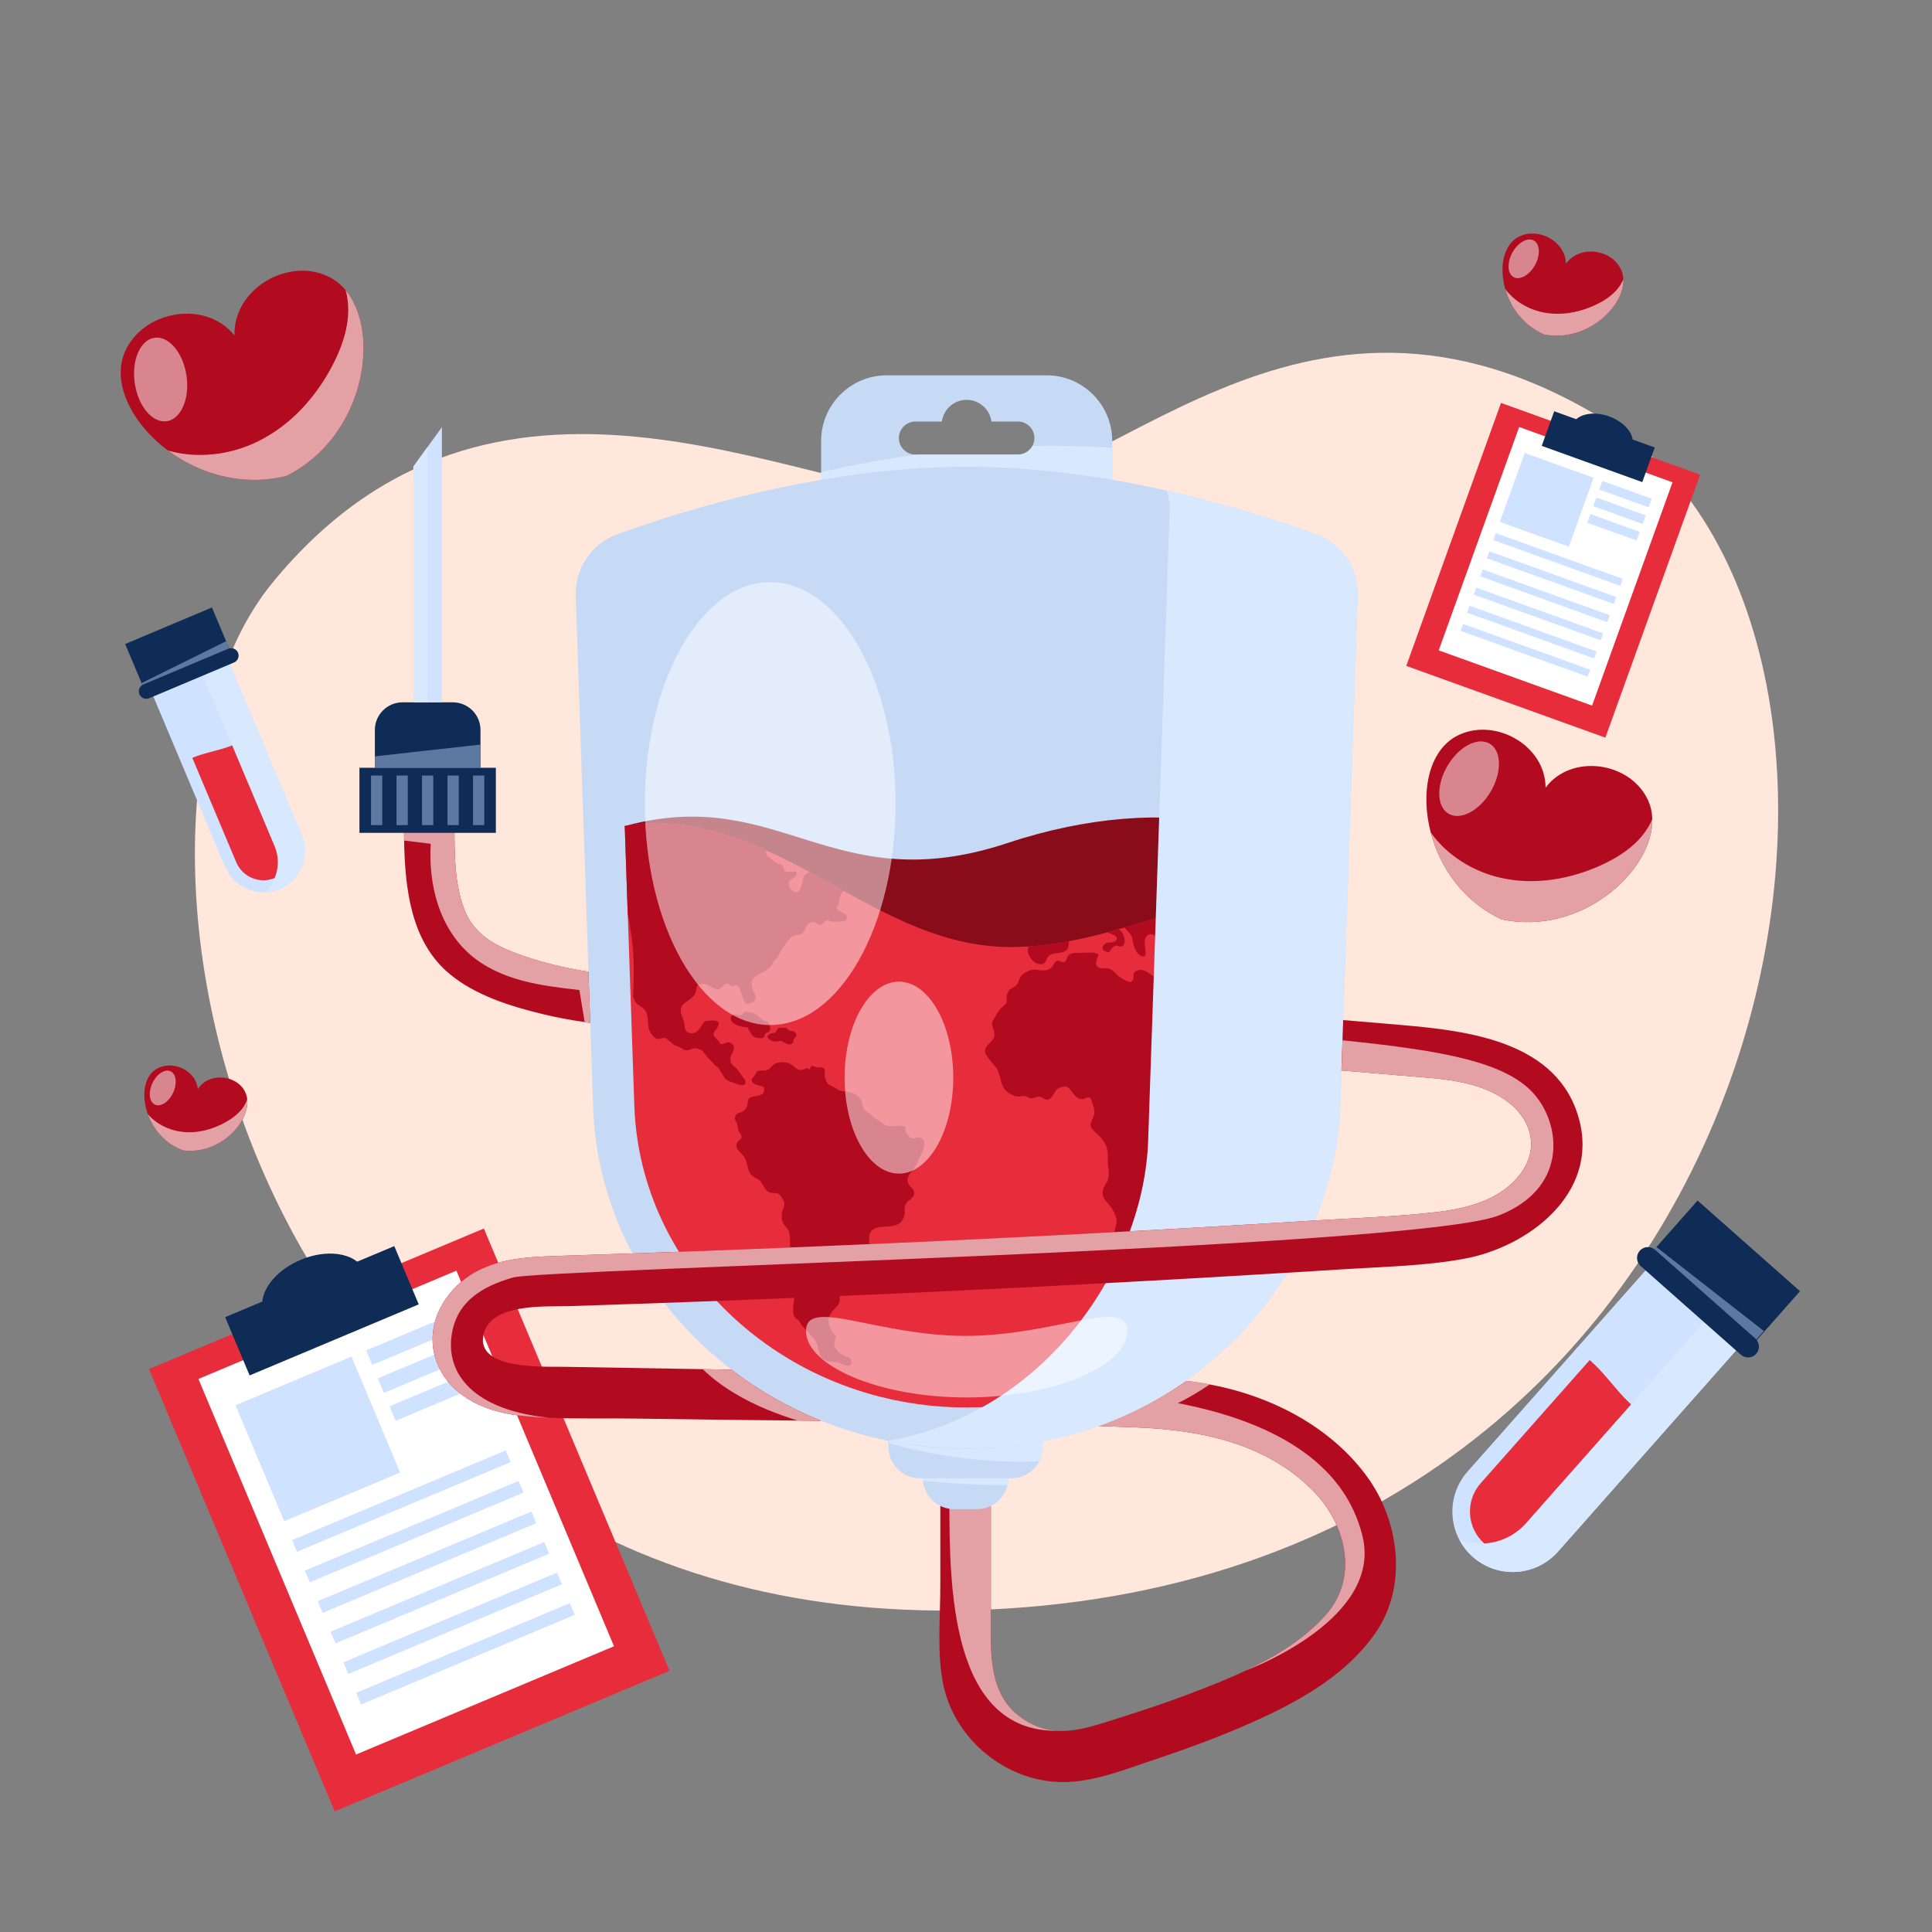 <?xml version="1.0" encoding="utf-8"?>
<!-- Generator: Adobe Illustrator 26.0.1, SVG Export Plug-In . SVG Version: 6.00 Build 0)  -->
<svg version="1.1" xmlns="http://www.w3.org/2000/svg" xmlns:xlink="http://www.w3.org/1999/xlink" x="0px" y="0px"
	 viewBox="0 0 500 500" style="enable-background:new 0 0 500 500;" xml:space="preserve">
<rect x="0" y="0" width="500" height="500" fill="#808080" stroke="none"/>
<style type="text/css">
	.st0{fill:#FFE7DB;}
	.st1{fill:#E72D3B;}
	.st2{fill:#FFFFFF;}
	.st3{fill:#0F2C56;}
	.st4{fill:#CFE2FF;}
	.st5{fill:#B20B1F;}
	.st6{fill:#E3A1A6;}
	.st7{fill:#C6D9F5;}
	.st8{fill:#D8E8FF;}
	.st9{fill:#8A0B1A;}
	.st10{opacity:0.5;fill:#FFFFFF;}
	.st11{opacity:0.5;}
	.st12{fill:#5D79A1;}
</style>
<g id="BACKGROUND">
</g>
<g id="OBJECTS">
	<path class="st0" d="M70.39,150.97c57.24-70.16,135.4-23.55,175.68-22.4c40.28,1.15,89.07-68.51,168.68-20.2
		c88.86,53.92,52.44,294.98-154.28,307.93C64.41,428.58,18.05,215.12,70.39,150.97z"/>
	<g>
		<g>
			
				<rect x="59.04" y="331.23" transform="matrix(0.922 -0.387 0.387 0.922 -144.055 71.767)" class="st1" width="93.99" height="124.16"/>
			
				<rect x="69.04" y="338.7" transform="matrix(0.922 -0.387 0.387 0.922 -143.38 71.308)" class="st2" width="72.4" height="105.42"/>
			<path class="st3" d="M92.44,326.52c-3.16-2.53-8.97-2.86-14.65-0.47c-5.68,2.39-9.52,6.77-9.92,10.8l-9.6,4.03l6.33,15.08
				l43.77-18.39l-6.33-15.08L92.44,326.52z"/>
			
				<rect x="66.09" y="356.07" transform="matrix(0.922 -0.387 0.387 0.922 -137.783 60.961)" class="st4" width="32.55" height="32.55"/>
			
				<rect x="74.01" y="386.79" transform="matrix(0.922 -0.387 0.387 0.922 -142.325 70.592)" class="st4" width="59.96" height="3.28"/>
			
				<rect x="77.33" y="394.69" transform="matrix(0.922 -0.387 0.387 0.922 -145.127 72.495)" class="st4" width="59.96" height="3.28"/>
			
				<rect x="80.65" y="402.6" transform="matrix(0.922 -0.387 0.387 0.922 -147.93 74.398)" class="st4" width="59.96" height="3.28"/>
			
				<rect x="83.97" y="410.5" transform="matrix(0.922 -0.387 0.387 0.922 -150.732 76.301)" class="st4" width="59.96" height="3.28"/>
			
				<rect x="87.29" y="418.41" transform="matrix(0.922 -0.387 0.387 0.922 -153.534 78.204)" class="st4" width="59.96" height="3.28"/>
			
				<rect x="90.61" y="426.31" transform="matrix(0.922 -0.387 0.387 0.922 -156.336 80.107)" class="st4" width="59.96" height="3.28"/>
			
				<rect x="94.73" y="344.77" transform="matrix(0.922 -0.387 0.387 0.922 -126.019 68.27)" class="st4" width="23.31" height="4.08"/>
			
				<rect x="97.76" y="352" transform="matrix(0.922 -0.387 0.387 0.922 -128.579 70.009)" class="st4" width="23.31" height="4.08"/>
			
				<rect x="100.79" y="359.22" transform="matrix(0.922 -0.387 0.387 0.922 -131.139 71.748)" class="st4" width="23.31" height="4.08"/>
		</g>
		<g>
			
				<rect x="365.86" y="120.37" transform="matrix(0.339 -0.941 0.941 0.339 126.644 475.806)" class="st1" width="72.33" height="54.76"/>
			
				<rect x="381.34" y="115.91" transform="matrix(0.941 0.339 -0.339 0.941 73.609 -127.832)" class="st2" width="42.18" height="61.42"/>
			<path class="st3" d="M422.54,113.75c-0.35-2.33-2.72-4.77-6.09-5.98c-3.38-1.22-6.75-0.85-8.51,0.72l-5.71-2.06l-3.23,8.96
				l26.02,9.38l3.23-8.96L422.54,113.75z"/>
			
				<rect x="390.66" y="119.94" transform="matrix(0.941 0.339 -0.339 0.941 67.639 -128.076)" class="st4" width="18.96" height="18.96"/>
			
				<rect x="385.6" y="143.9" transform="matrix(0.941 0.339 -0.339 0.941 73.047 -128.154)" class="st4" width="34.93" height="1.91"/>
			
				<rect x="383.91" y="148.59" transform="matrix(0.941 0.339 -0.339 0.941 74.54 -127.3)" class="st4" width="34.93" height="1.91"/>
			
				<rect x="382.21" y="153.29" transform="matrix(0.941 0.339 -0.339 0.941 76.034 -126.446)" class="st4" width="34.93" height="1.91"/>
			
				<rect x="380.52" y="157.99" transform="matrix(0.941 0.339 -0.339 0.941 77.526 -125.592)" class="st4" width="34.93" height="1.91"/>
			
				<rect x="378.82" y="162.69" transform="matrix(0.941 0.339 -0.339 0.941 79.021 -124.74)" class="st4" width="34.93" height="1.91"/>
			
				<rect x="377.13" y="167.39" transform="matrix(0.941 0.339 -0.339 0.941 80.515 -123.886)" class="st4" width="34.93" height="1.91"/>
			
				<rect x="413.72" y="126.77" transform="matrix(0.941 0.339 -0.339 0.941 68.349 -135.075)" class="st4" width="13.58" height="2.37"/>
			
				<rect x="412.17" y="131.06" transform="matrix(0.941 0.339 -0.339 0.941 69.713 -134.294)" class="st4" width="13.58" height="2.37"/>
			
				<rect x="410.62" y="135.35" transform="matrix(0.941 0.339 -0.339 0.941 71.076 -133.512)" class="st4" width="13.58" height="2.37"/>
		</g>
	</g>
	<g>
		<g>
			<path class="st5" d="M356.06,422.47c-8.05,11.71-21.5,18.75-34.22,24.24c-7.44,3.2-15.03,6-22.71,8.55
				c-7.26,2.4-14.9,5.55-22.6,5.91c-15.62,0.73-30.07-11.04-32.65-26.41c-1.35-8.02-0.52-16.66-0.52-24.74v-22.85
				c0-1.27,0.3-2.35,0.8-3.24c0.8-1.4,2.12-2.33,3.6-2.77c1.73-0.51,3.67-0.38,5.28,0.39c1.94,0.93,3.4,2.81,3.4,5.62v36.12
				c0,9.29,1.18,18.2,10.58,22.88c2.23,1.11,4.42,1.64,6.6,1.78c0.01,0,0.01,0,0.02,0c4.03,0.24,8.02-0.87,12.17-2.15
				c7.52-2.33,15.02-4.77,22.39-7.57c4.62-1.75,9.46-3.64,14.16-5.87c0,0,0.03-0.01,0.08-0.04c7.72-3.64,15.09-8.16,20.61-14.33
				c8.68-9.71,5.32-23.56-3.27-32.24c-12.23-12.35-29.33-15.71-46.06-16.36c-2.04-0.07-4.07-0.15-6.12-0.22
				c-1.11-0.05-2.23-0.08-3.35-0.12c5.25-1.87,10.3-4.17,15.08-6.86c2.67-1.49,5.26-3.1,7.76-4.82c1,0.12,1.99,0.26,2.99,0.41
				c1,0.15,2,0.32,3,0.51c15.71,2.95,31.14,10.76,40.71,23.85C362.13,393.55,364.36,410.42,356.06,422.47z"/>
			<path class="st6" d="M273.61,447.93c-27.59,0.25-27.91-37.16-27.91-59.5l-1.54-4.52l-1.06-3.12l4.65,0.36l5.28,0.39
				c1.94,0.93,3.4,2.81,3.4,5.62v36.12c0,9.29,1.18,18.2,10.58,22.88C269.25,447.27,271.43,447.8,273.61,447.93z"/>
			<path class="st6" d="M352.62,397.57c-4.72-19.41-23.65-29.79-47.79-34.44c2.86-1.43,5.62-3.04,8.26-4.85c-1-0.2-2-0.36-3-0.51
				c-1-0.15-1.99-0.29-2.99-0.41c-2.5,1.72-5.09,3.33-7.76,4.82c0,0-0.01,0-0.01,0c-1.17,0.66-2.36,1.3-3.57,1.91
				c-0.11,0.06-0.23,0.11-0.34,0.17c-0.99,0.5-1.98,0.97-2.99,1.44c-0.36,0.17-0.72,0.33-1.08,0.49c-0.82,0.36-1.64,0.72-2.46,1.06
				c-0.37,0.15-0.74,0.31-1.11,0.46c-1.16,0.47-2.34,0.92-3.52,1.34c1.11,0.04,2.23,0.07,3.35,0.12c2.05,0.07,4.08,0.15,6.12,0.22
				c16.73,0.65,33.83,4.01,46.06,16.36c8.59,8.67,11.95,22.53,3.27,32.24c-5.52,6.18-12.89,10.69-20.61,14.33
				C324.39,431.58,357.76,418.73,352.62,397.57z"/>
		</g>
		<g>
			<path class="st7" d="M270.86,97.13h-41.37c-9.37,0-16.98,7.6-16.98,16.98v12.65h75.33V114.1
				C287.84,104.72,280.23,97.13,270.86,97.13z M263.44,117.64h-26.54c-2.35,0-4.27-1.91-4.27-4.27s1.92-4.27,4.27-4.27h6.85
				c0.43-3.17,3.14-5.62,6.42-5.62c3.28,0,5.99,2.45,6.42,5.62h6.85c2.35,0,4.27,1.91,4.27,4.27c0,0.74-0.19,1.43-0.51,2.04
				C266.47,116.74,265.06,117.64,263.44,117.64z"/>
			<path class="st8" d="M287.84,115.87v10.89h-75.33v-4.55c8.24-1.93,16.58-3.46,24.98-4.57h25.96c1.62,0,3.03-0.9,3.76-2.23
				C274.09,115.28,280.97,115.44,287.84,115.87z"/>
			<g>
				<path class="st7" d="M260.97,380.79v1.65c0,0.65-0.07,1.3-0.22,1.91c-0.86,3.58-4.07,6.22-7.9,6.22h-5.89
					c-4.23,0-7.71-3.23-8.1-7.37c-0.02-0.25-0.03-0.5-0.03-0.76v-1.65H260.97z"/>
				<path class="st8" d="M260.97,380.79v1.65c0,0.65-0.07,1.3-0.22,1.91c-7.32-0.01-14.62-0.39-21.89-1.15
					c-0.02-0.25-0.03-0.5-0.03-0.76v-1.65H260.97z"/>
				<path class="st7" d="M269.88,367.29v7.14c0,1.36-0.34,2.66-0.94,3.79c-1.35,2.58-4.07,4.34-7.19,4.34h-23.7
					c-4.49,0-8.13-3.63-8.13-8.13v-7.14H269.88z"/>
				<path class="st8" d="M269.88,368.34v6.08c0,1.36-0.34,2.66-0.94,3.79c-13.16,0.49-26.38-1.12-39.02-4.77v-6.05
					c0.08-0.05,0.19-0.08,0.28-0.11c0.68-0.22,1.46-0.21,2.19-0.2c1.96,0.07,3.92,0.13,5.89,0.2
					C248.81,367.64,259.34,367.99,269.88,368.34z"/>
			</g>
			<path class="st7" d="M351.38,154.2l-4.51,132.24c-0.02,0.68-0.06,1.36-0.1,2.05c-1.73,28.29-19.49,58.18-48.57,74.32
				c-0.49,0.27-0.97,0.54-1.47,0.78c-10.43,5.44-21.99,9.1-34.23,10.59c-0.39,0.06-0.79,0.09-1.19,0.13
				c-0.03,0.01-0.05,0.01-0.07,0.01c-3.63,0.4-7.33,0.61-11.06,0.61c-6.85,0-13.54-0.68-20.01-1.98c-0.07-0.02-0.15-0.03-0.22-0.05
				c-17.89-3.63-34.06-11.96-46.87-23.63c-17.49-15.93-28.74-38.05-29.58-62.83l-4.51-132.24c-0.24-7.07,4.07-13.49,10.73-15.91
				c17.48-6.38,53.27-17.49,90.47-17.49c18.29,0,36.25,2.68,51.86,6.19c0.5,0.11,1.01,0.22,1.5,0.34c0.5,0.12,1,0.23,1.49,0.35
				c4.62,1.08,9,2.22,13.1,3.37c2.93,0.83,5.72,1.65,8.34,2.47c0.09,0.03,0.18,0.06,0.26,0.08c0.78,0.24,1.53,0.49,2.27,0.72
				c0.37,0.11,0.74,0.23,1.1,0.36c0.67,0.21,1.34,0.43,1.98,0.64c3.2,1.06,6.07,2.07,8.57,2.98
				C347.3,140.71,351.62,147.12,351.38,154.2z"/>
			<path class="st7" d="M250.18,364.25c-22.44,0-43.72-8.12-59.92-22.88c-16.11-14.67-25.38-34.31-26.1-55.3l-4.51-132.24
				c-0.08-2.46,1.41-4.68,3.71-5.52c17.24-6.29,51.44-16.84,86.82-16.84s69.58,10.55,86.82,16.84c2.31,0.84,3.8,3.06,3.71,5.52
				l-4.51,132.24c-0.72,20.99-9.98,40.63-26.1,55.3C293.89,356.13,272.61,364.25,250.18,364.25z"/>
			<g>
				<path class="st9" d="M338.11,230.06c0-15.56-35.18-25.9-77.24-11.92c-45.61,15.15-58.89-15.34-99.18-4.35l10.65,40.96
					l150.93,4.61L338.11,230.06z"/>
				<path class="st1" d="M326.37,230.84c-8.44,1.2-16.83,3.61-24.99,6.1c-3.43,1.05-6.89,2.12-10.37,3.11
					c-0.49,0.15-0.99,0.29-1.49,0.43c-0.97,0.28-1.94,0.54-2.91,0.8c-3.32,0.89-6.65,1.68-10,2.31c-3.44,0.65-6.89,1.12-10.35,1.35
					c-3.75,0.25-7.52,0.2-11.3-0.25c-9.66-1.14-18.65-4.78-27.38-9.19c-1.9-0.97-3.8-1.97-5.69-2.99l-3.42-1.88
					c-2.95-1.63-5.89-3.27-8.83-4.86c-0.57-0.31-1.13-0.62-1.7-0.92c-3.1-1.66-6.29-3.27-9.56-4.73c-0.2-0.09-0.44-0.2-0.73-0.32
					c-0.21-0.1-0.41-0.19-0.62-0.28c-3.8-1.65-7.69-3.1-11.62-4.2c-7.84-2.21-15.85-3.06-23.72-1.54l0.77,22.6l1.7,49.69
					c0.71,20.99,9.98,40.63,26.1,55.31c16.2,14.75,37.48,22.87,59.92,22.87s43.71-8.12,59.92-22.87
					c16.12-14.67,25.38-34.31,26.1-55.31l0.89-26.15l1.02-29.86C334.2,229.97,330.28,230.28,326.37,230.84z"/>
				<g>
					<path class="st5" d="M219.18,237.31c0.02,1.26-1.17,1.15-2.07,1.17c-0.61,0.02-1.5,0.16-2.09-0.02
						c-0.22-0.06-0.34-0.24-0.56-0.28c-0.74-0.11-1.08,0.57-1.58,0.94c-0.85,0.65-1.4-0.3-2.27-0.44c-0.41-0.07-0.85,0.03-1.22,0.24
						c-0.54,0.34-0.67,0.84-0.94,1.41c-0.21,0.44-0.48,0.94-0.89,1.24c-0.7,0.51-1.72,0.39-2.47,0.8c-0.94,0.51-1.59,1.82-2.27,2.67
						c-0.88,1.1-1.26,2.56-2.36,3.51c-0.54,0.47-0.39,0.68-0.76,1.26c-0.4,0.62-1.29,1.26-1.94,1.61c-0.94,0.52-2.11,1.03-2.84,1.86
						c-0.61,0.68-0.39,1.98-0.13,2.8c0.27,0.87,0.98,1.5,0.71,2.49c-0.21,0.88-2.07,1.7-2.64,0.85c-0.53-0.76-0.89-1.87-1.17-2.77
						c-0.16-0.51-0.25-0.98-0.63-1.35c-0.35-0.34-0.54-0.34-0.99-0.25c-0.23,0.05-0.49,0.22-0.74,0.16c-0.3-0.07-0.54-0.5-0.85-0.61
						c-0.69-0.24-1.14,0.27-1.56,0.75c-0.75,0.85-1.32,0.78-2.28,0.37c-0.86-0.38-1.6-1.08-2.54-1.11
						c-0.44-0.01-1.14,0.06-1.49,0.32c-0.34,0.25-0.22,0.29-0.31,0.67c-0.11,0.45-0.13,0.98-0.31,1.39c-0.54,1.17-1.99,2-2.96,2.73
						c-1.74,1.33-0.3,3.39,0.03,5.02c0.18,0.89,0.04,1.94,0.99,2.45c0.81,0.43,1.73,0.25,2.36-0.32c0.5-0.45,0.88-0.85,1.2-1.46
						c0.19-0.36,0.35-0.69,0.68-0.96c0.27-0.23,0.42-0.26,0.78-0.27c0.66-0.02,1.74-0.17,2.36,0.03c1.08,0.37,0.39,1.58-0.1,2.21
						c-0.39,0.5-0.85,0.93-0.57,1.6c0.29,0.67,1.07,1.04,1.4,1.68c0.28,0.53,0.42,0.69,1.12,0.42c0.68-0.28,1.29-0.58,2-0.12
						c0.43,0.27,0.66,0.72,0.65,1.23c-0.01,0.75-0.61,1.62-0.84,2.32c-0.12,0.41-0.07,0.65-0.01,1.09c0.1,0.8,0.9,1.3,1.45,1.81
						c0.77,0.71,1.12,1.63,1.83,2.41c0.34,0.37,0.72,0.87,0.57,1.45c-0.25,0.92-1.82,0.41-2.45,0.16c-1.08-0.43-2.37-0.62-3.01-1.64
						c-0.32-0.52-0.68-1.01-1.01-1.53c-0.23-0.36-0.39-0.82-0.71-1.12c-0.16-0.15-0.31-0.16-0.46-0.26
						c-0.34-0.26-0.6-0.62-0.89-0.94c-0.8-0.89-1.56-1.55-2.21-2.55c-0.44-0.7-1.12-0.86-1.9-1.08c-0.97-0.27-1.7,0.47-2.68,0.47
						c-0.62,0-0.96-0.44-1.5-0.71c-0.47-0.24-0.99-0.35-1.45-0.6c-0.82-0.42-1.4-1.18-2.16-1.67c-0.69-0.45-1.1-0.1-1.84,0.02
						c-0.86,0.14-1.44-0.48-1.95-1.09c-1.1-1.3-0.89-2.46-1.05-4.01c-0.14-1.28-0.37-2.19-1.4-2.96c-0.71-0.53-1.53-0.92-1.95-1.72
						c-0.21-0.39-0.27-0.84-0.49-1.22c0.54-10-0.02-13.95-1.37-21.48l-0.77-22.6c7.87-1.53,15.88-0.67,23.72,1.54
						c3.93,1.1,7.82,2.55,11.62,4.2c0.21,0.09,0.42,0.18,0.62,0.28c0.29,0.12,0.53,0.23,0.73,0.32c-0.11,0.12-0.19,0.25-0.21,0.39
						c-0.1,0.68,1.01,1.45,1.43,1.81c0.57,0.49,1.12,0.98,1.84,1.22c0.39,0.12,0.85,0.16,1.13,0.5c0.34,0.45,0.1,1.02,0.64,1.37
						c0.75,0.5,2,0.14,2.82,0.08c0.81,1.77-1.63,1.67-1.83,2.88c-0.11,0.61,0.12,1.35,0.51,1.8c0.37,0.42,1.05,0.82,1.63,0.66
						c0.76-0.21,0.94-1.26,1.18-1.9c0.47-1.22,0.11-2.52,1.63-3.01c0.16-0.05,0.31-0.1,0.47-0.16c2.94,1.59,5.88,3.24,8.83,4.86
						c-0.24,0.1-0.44,0.3-0.67,0.67c-0.52,0.8-0.45,1.39-0.59,2.23c-0.16,1.08-1.33,1.32,0,2.23
						C217.89,236.24,219.16,236.4,219.18,237.31z"/>
					<path class="st5" d="M198.78,264.62c-0.09-0.11-0.18-0.2-0.27-0.28c-0.11-0.08-0.36-0.05-0.49-0.09
						c-1.01-0.28-1.54-1.24-2.41-1.73c-0.77-0.43-1.83-0.71-2.72-0.64c-0.62,0.05-0.55,0.55-1.07,0.77
						c-0.59,0.24-1.3-0.25-1.88-0.12c-0.52,0.11-0.95,0.75-0.84,1.27c0.22,1.06,1.82,1.68,2.72,1.88c0.29,0.07,0.58,0.12,0.88,0.14
						c0.23,0.01,0.47,0.04,0.7,0.07c0.21,0.1,0.2,0.29,0.29,0.5c0.15,0.37,0.4,0.65,0.63,0.96c0.14,0.18,0.21,0.42,0.35,0.6
						c0.54,0.64,1.9,0.87,2.7,0.67c0.73-0.18,0.37-0.65,0.72-1.13c0.2-0.28,0.53-0.24,0.81-0.43
						C199.64,266.59,199.31,265.3,198.78,264.62z"/>
					<path class="st5" d="M199,268.87c0.33,0.3,0.61,0.53,1.05,0.62c0.3,0.06,0.61,0.09,0.92,0.05c0.28-0.04,0.54-0.16,0.83-0.16
						c1.02,0.01,2.02,1.37,3.07,0.8c0.41-0.22,0.43-0.46,0.45-0.86c0.03-0.5,0.29-0.58,0.59-0.91c0.34-0.38,0.22-0.78-0.08-1.15
						c-0.3-0.38-0.55-0.45-1.03-0.45c-0.31,0-0.47-0.01-0.71-0.24c-0.16-0.14-0.26-0.32-0.45-0.43c-0.26-0.14-0.57-0.13-0.99-0.18
						c-0.43,0-0.79,0-1.19,0.19c-0.48,0.23-0.35,0.5-0.61,0.86c-0.26,0.35-0.8,0.31-1.17,0.41c-0.34,0.09-1.13,0.46-1.09,0.92
						C198.62,268.57,198.86,268.74,199,268.87z"/>
					<path class="st5" d="M237.7,294.37c-0.47,0.01-0.86,0.32-1.34,0.27c-0.9-0.09-1.82-1.05-1.97-1.96
						c-0.13-0.73,0.2-0.97-0.5-1.23c-0.91-0.34-2.6,0.07-3.57,0c-1.17-0.09-1.75-0.63-2.69-1.26c-0.9-0.6-1.6-1.04-2.37-1.79
						c-0.48-0.46-1.32-0.76-1.66-1.34c-0.39-0.66-0.36-1.63-0.77-2.35c-0.57-1-1.28-1.52-2.34-1.88c-0.76-0.26-1.56-0.35-2.35-0.45
						c-1.34-0.17-1.16-0.32-2.38-1.06c-0.81-0.49-1.44-0.51-1.8-1.3c-0.23-0.51-0.49-1.08-0.52-1.63c-0.06-0.88,0.37-2.04-0.92-2.17
						c-0.48-0.05-0.73,0.12-1.21,0c-0.45-0.11-0.85-0.32-1.31-0.39c-0.23,0.28-0.33,0.64-0.41,0.99c-0.26,0.05-0.45-0.48-0.71-0.4
						c-0.7,0.23-1.41,0.65-2.18,0.4c-0.78-0.25-1.42-1.11-2.22-1.5c-1.08-0.53-2.22-0.54-3.39-0.23c-0.97,0.26-1.18,0.71-1.78,1.35
						c-0.81,0.87-1.98,0.44-2.98,0.7c-0.65,0.17-0.62,0.57-0.94,1.09c-0.25,0.4-0.85,0.79-0.83,1.33c0.04,1.28,2.4,1.34,3.21,1.84
						c-0.02,0.49,0.04,1.12-0.29,1.53c-0.64,0.78-2.25,0.66-3.14,1.03c-1.2,0.49-0.56,1.69-1.16,2.71c-0.3,0.5-0.55,0.82-1.1,1.06
						c-0.73,0.33-1.4,0.24-1.76,1.07c-0.3,0.69,0.01,1.1,0.29,1.72c0.29,0.63,0.32,1.18,0.43,1.84c0.12,0.66,0.81,1.13,0.87,1.77
						c0.07,0.71-0.54,0.82-0.97,1.34c-1.29,1.56,1.04,2.94,1.75,4.08c0.85,1.37,0.63,3.11,1.62,4.37c0.6,0.76,1.58,0.96,2.27,1.59
						c0.84,0.76,1.09,2.03,1.98,2.75c0.84,0.68,1.62,0.37,2.55,0.57c0.52,0.11,0.72,0.4,1.06,0.87c0.44,0.61,0.89,1.36,0.82,2.13
						c-0.06,0.65-0.47,1.18-0.59,1.82c-0.14,0.8-0.17,1.85,0.15,2.61c0.4,0.96,1.35,1.62,1.64,2.6c0.3,1.02,0.26,2.51,0.3,3.58
						c0.05,1.38-0.32,2.75-0.28,4.15c0.03,0.87,0.04,1.8,0.12,2.66c0.15,1.47,1.54,2.37,1.53,3.88c-0.01,1.87-0.54,3.67-0.59,5.54
						c-0.02,0.63-0.02,1.37,0.25,1.96c0.28,0.62,0.88,0.77,1.26,1.26c0.44,0.56,0.63,1.1,1.2,1.65c1.02,0.97,1.81,1.96,2.75,3.03
						c1.18,1.33,0.83,3.08,1.72,4.53c0.95,1.55,2.71,1.09,4.27,1.47c1.05,0.26,3.84,1.99,3.66-0.29c-0.05-0.7-0.46-0.84-1.07-1.08
						c-1.12-0.44-1.78-0.71-2.54-1.64c-0.69-0.84-1.11-1.35-0.77-2.47c0.24-0.79,0.52-1.04-0.04-1.71
						c-1.67-1.97-2.26-4.29-0.23-6.38c0.64-0.66,1.3-1.2,1.54-2.14c0.2-0.77-0.18-2.05,0.4-2.7c0.34-0.39,0.72-0.25,1.22-0.28
						c0.84-0.04,1.53-0.27,2.31-0.56c1.33-0.5,1.64-2.23,1.42-3.59c-0.22-1.41-0.74-2.31,0.18-3.61c0.58-0.82,1.35-1.47,1.8-2.43
						c1.02-2.22-0.87-5.11,2.45-5.98c2.47-0.65,5.72,0.39,6.89-2.76c0.45-1.2-0.16-2.44,0.61-3.56c0.61-0.88,2.08-1.39,2.08-2.59
						c0.01-0.98-0.93-1.48-1.4-2.21c-0.7-1.1-0.29-2.18,0.47-3.13c0.72-0.89,1.33-1.62,1.75-2.7c0.57-1.47,1.89-3.3,1.75-4.97
						C239.16,294.98,238.54,294.35,237.7,294.37z"/>
					<path class="st5" d="M276.61,243.58c0.04,0.96-0.05,1.9-0.76,2.43c-1.08,0.81-2.93,0.46-4.1,1.12
						c-1.23,0.69-0.74,2.57-2.64,2.41c-1.67-0.14-3.23-2.18-3.1-3.79c0.03-0.29,0.12-0.56,0.23-0.82
						C269.72,244.7,273.17,244.23,276.61,243.58z"/>
					<path class="st5" d="M290.24,241.1c0.73,0.81,1.51,3.42-0.07,3.87c-0.33,0.1-0.94-0.3-1.35-0.22c-0.35,0.05-0.57,0.2-0.87,0.44
						c-0.32,0.25-0.67,1.08-0.96,1.21c-0.28,0.12-1.3-0.3-1.45-0.5c-0.62-0.87,0.3-1.82,1.1-1.91c0.63-0.08,1.88-0.07,2.28-0.7
						c0.6-0.95-0.99-1.45-1.62-1.71c-0.25-0.1-0.48-0.2-0.71-0.3c0.97-0.25,1.94-0.52,2.91-0.8
						C289.78,240.66,290.02,240.86,290.24,241.1z"/>
					<path class="st5" d="M338.11,230.06l-1.02,29.86c-2.15,0.24-4.79,0.21-5.95-0.99c-0.99-1.02-1.64-2.44-3.29-2.52
						c-0.71-0.04-1.02,0.62-1.63,0.7c-0.3,0.04-0.74-0.21-1.02-0.34c-1.35-0.6-2.36-3.18-3.96-3.05c-0.69,0.06-1.5,0.62-1.09,1.35
						c0.21,0.37,0.67,0.65,0.99,0.9c1.23,0.99,2.55,1.73,3.48,3.05c0.34,0.5,0.67,1.4,1.25,1.58c0.44,0.14,1.28,0.1,1.67-0.14
						c0.49-0.3,0.52-0.98,1.07-1.17c0.4-0.14,0.97,0,1.26,0.28c0.46,0.45,0.71,0.99,1.32,1.35c0.53,0.3,1.04,0.58,1.53,0.99
						c0.58,0.48,1.79,1.54,1.76,2.33c-0.03,0.77-1.03,1.46-1.54,1.91c-0.63,0.57-1.17,1.24-1.69,1.92
						c-0.67,0.87-0.85,1.91-2.05,2.24c-0.9,0.25-1.83,0.19-2.71,0.58c-0.48,0.21-1.18,0.34-1.58,0.67
						c-0.55,0.47-0.39,1.32-0.75,1.91c-0.76,1.22-2.82,1.74-4.15,1.66c-1.49-0.11-1.97-1.44-2.73-2.52
						c-0.97-1.37-1.9-3.14-2.35-4.76c-0.24-0.89-0.45-1.67-0.35-2.59c0.1-1.03-0.3-1.78-0.61-2.76c-0.6-1.8-2.7-2.68-3.97-4.01
						c-0.85-0.89-1.58-1.91-1.86-3.1c-0.14-0.58-0.12-1.17-0.37-1.72c-0.28-0.62-0.62-1.2-0.72-1.89c-0.14-0.85,0.06-1.17,0.53-1.8
						c0.51-0.67,1.36-1.66,1.24-2.56c-0.1-0.67-0.56-1.12-1.16-1.2c-0.76-0.1-1.88,0.48-2.48,0.91c-0.27,0.19-0.55,0.52-0.89,0.6
						c-0.81,0.19-1.25-0.38-1.74-0.81c-0.17-0.16-0.52-0.23-0.65-0.43c-0.21-0.32-0.02-0.68-0.11-1c-0.31-1.2-1.14-0.38-1.68,0.01
						c-0.9-0.65-1.02-1.02-0.83-2c0.27-1.47-1.66-2.4-2.56-1.16c-0.85,1.16-0.38,1.91-0.3,3.29c0.06,0.76,0.34,2.19-0.83,1.86
						c-1.73-0.48-2.32-3.07-2.55-4.57c-0.22-1.35-1.32-1.81-2.03-2.91c3.48-0.99,6.94-2.06,10.37-3.11
						c8.16-2.49,16.55-4.9,24.99-6.1C330.28,230.28,334.2,229.97,338.11,230.06z"/>
					<path class="st5" d="M325.5,274.92c-0.7,0.59-1.29,1.33-1.92,1.98c-1.26,1.31-3.05,1.04-4.33-0.21
						c-0.45-0.44-0.57-1.22-1.12-1.58c-0.53-0.35-1.21-0.24-1.75-0.47c-1.12-0.5-1.66-2.18-2.29-3.12
						c-0.77-1.16-1.25-2.21-1.68-3.53c-0.38-1.17-0.42-2.45-0.84-3.6c-0.46-1.26-1.42-1.59-2.52-2.13c-1.1-0.54-1.66-1.78-2.05-2.92
						c-0.27-0.82-0.36-1.51-0.41-2.35c-0.06-0.96-0.37-1.48-0.99-2.23c-0.49-0.6-1.23-1.55-2.09-1.56c-0.44,0-0.6,0.2-1.05,0.36
						c-1.79,0.62-3.58-0.55-4.95-1.57c-1.14-0.85-2.12-1.35-3.57-0.64c-1.03,0.51-0.23,2.25-0.94,2.41c-0.15,1.24-3.3-0.9-3.66-1.25
						c-1.23-1.17-1.69-2.05-3.57-1.92c-0.85,0.06-1.96-0.03-2.11-1.2c-0.06-0.46,0.51-1.84,0.6-2.32c-0.91-0.88-3.25-0.47-4.45-0.46
						c-1.07,0-2.55-0.18-3.32,0.68c-0.33,0.37-0.54,1.46-0.98,1.68c-0.47,0.23-0.96-0.25-1.45-0.3c-1.28-0.12-1.13,0.85-1.85,1.64
						c-0.67,0.74-1.79,0.92-2.75,0.82c-1.41-0.15-2.07-0.45-3.5,0.26c-0.68,0.33-1.35,0.65-1.77,1.29
						c-0.44,0.68-0.55,1.52-1.06,2.16c-0.48,0.61-1.18,0.71-1.72,1.18c-0.47,0.41-0.88,1.38-0.94,1.99
						c-0.04,0.4,0.12,0.75,0.07,1.14c-0.11,0.88-0.91,1.21-1.46,1.77c-0.87,0.89-1.4,2-2.03,3.06c-0.83,1.4,0.34,2.33,0.31,3.76
						c-0.04,1.82-2.04,2.34-2.39,3.9c-0.23,1.04,0.58,1.85,1.14,2.61c0.7,0.95,1.76,1.9,2.21,2.99c0.65,1.57,0.66,3.56,1.86,4.87
						c0.9,0.98,2.61,1.86,3.96,1.65c0.39-0.06,0.61-0.18,1.02-0.12c0.63,0.09,1.17,0.59,1.83,0.63c0.71,0.04,1.35-0.55,2.03-0.48
						c0.85,0.09,1.55,1.2,2.51,0.7c0.8-0.41,1.28-1.76,1.85-2.41c0.52-0.59,1.87-1.01,2.66-0.81c0.78,0.19,1.36,1.44,1.94,2.04
						c0.63,0.65,1.1,1.1,2,1.15c0.63,0.03,1.12-0.45,1.64-0.45c0.65,0,0.81,0.53,0.93,0.99c0.18,0.68,0.52,1.41,0.64,2.11
						c0.12,0.7,0.01,1.34-0.24,1.97c-0.55,1.41-1.26,2.26,0.02,3.48c1.48,1.42,2.91,2.45,3.48,4.57c0.4,1.51,0.14,3.28,0.34,4.82
						c0.13,1.02,0.22,1.91,0.06,2.92c-0.16,1.03-1,1.82-1.32,2.79c-0.4,1.2-0.15,2.22,0.68,3.18c1.01,1.17,1.79,2.01,2.35,3.47
						c0.54,1.4,0.56,1.92,0.14,3.3c-0.29,0.96-0.55,2-0.05,2.94c0.6,1.13,1.89,1.88,2.4,3.04c0.55,1.26,0.26,2.84,0.94,4.09
						c0.65,1.2,1.76,2.4,3.17,2.45c1.46,0.05,1.44-0.96,2.26-1.97c0.59-0.73,1.9-1.08,2.8-1.07c0.63,0.01,1.33,0.2,1.94-0.07
						c0.84-0.38,0.98-1.33,1.35-2.07c0.46-0.94,0.85-2.46,1.64-3.14c0.8-0.68,1.9-0.79,2.72-1.55c0.54-0.5,1.15-1.1,1.49-1.75
						c1.4-2.72-3.13-6.02,0.31-8.26c1.61-1.05,3.18-1.49,3.98-3.41c0.48-1.16,0.75-1.96,0.5-3.21c-0.27-1.33-0.61-2.5-1.16-3.74
						c-0.32-0.72-0.99-1.7-0.87-2.55c0.11-0.83,1.36-1.99,1.9-2.49c0.56-0.52,1.25-0.89,1.78-1.44c0.7-0.71,0.54-1.02,0.55-1.88
						c0.03-1.56,1.83-2.83,2.91-3.72c1.11-0.92,0.95-1.98,1.59-3.13c0.95-1.69,2.72-1.97,4.19-2.93c1.67-1.09,2.07-2.63,2.07-4.54
						c0-0.55,0.31-2.12-0.08-2.53C326.58,274.2,325.83,274.65,325.5,274.92z"/>
					<path class="st5" d="M324.55,302.06c-0.57,0.35-0.37,1.26-0.79,1.83c-0.41,0.58-0.82,0.64-1.51,0.68
						c-0.64,0.03-1.93-0.23-2.46,0.28c-0.4,0.38-0.15,1.05-0.13,1.58c0.05,1.32-1.23,1.97-2.29,2.59c-1.58,0.92-1.26,2.13-0.57,3.57
						c0.5,1.05,1.46,2.18,1.31,3.36c-0.08,0.59-0.29,1.15-0.57,1.68c-0.14,0.27-0.62,0.77-0.64,1.06c-0.03,0.39,0.36,0.96,0.73,1.07
						c0.45,0.14,1.4-0.25,1.76-0.35c0.98-0.26,1.96-0.32,2.49-1.25c0.54-0.95,0.84-2.16,1.3-3.16c0.43-0.95,0.64-2.04,0.81-3.07
						c0.2-1.22,0.61-2.13,1.08-3.28c0.61-1.5,1.02-3.14,1.35-4.72c0-0.42,0.08-0.86-0.01-1.2
						C326.2,301.98,325.24,301.64,324.55,302.06z"/>
				</g>
			</g>
			<path class="st8" d="M351.38,154.2l-4.51,132.24c-0.02,0.68-0.06,1.36-0.1,2.05c-1.73,28.29-19.49,58.18-48.57,74.32
				c-0.49,0.27-0.97,0.54-1.47,0.78c-10.14,5.41-21.61,9.15-34.23,10.59c-0.39,0.06-0.79,0.09-1.19,0.13
				c-0.03,0.01-0.05,0.01-0.07,0.01c-9.73,0.99-20.11,0.63-31.08-1.37c-0.07-0.02-0.15-0.03-0.22-0.05
				c41.46-7.46,66.12-46.07,67.2-77.62l5.55-162.56c0.07-1.97-0.17-3.9-0.65-5.74c0.5,0.11,1.01,0.22,1.5,0.34
				c0.5,0.12,1,0.23,1.49,0.35c4.62,1.08,9,2.22,13.1,3.37c2.93,0.82,5.72,1.65,8.34,2.47c0.09,0.03,0.18,0.06,0.26,0.08
				c0.78,0.24,1.53,0.49,2.27,0.72c0.37,0.11,0.74,0.23,1.1,0.36c0.67,0.21,1.34,0.43,1.98,0.64c3.2,1.06,6.07,2.07,8.57,2.98
				C347.3,140.71,351.62,147.12,351.38,154.2z"/>
			<path class="st10" d="M291.75,344.47c0,8.88-18.61,17.19-41.58,17.19s-41.58-8.31-41.58-17.19s18.34,1.26,41.3,1.26
				S291.75,335.59,291.75,344.47z"/>
			<g class="st11">
				<ellipse class="st2" cx="199.33" cy="207.97" rx="32.46" ry="57.31"/>
				<ellipse class="st2" cx="232.64" cy="278.89" rx="14.06" ry="24.84"/>
			</g>
		</g>
		<g>
			<path class="st5" d="M378.92,325.77c-10.13,1.86-20.59,2.04-30.85,2.69c-11.15,0.7-22.28,1.38-33.43,2.03
				c-22.28,1.29-44.59,2.47-66.89,3.53c-22.29,1.07-44.61,2.01-66.92,2.84c-11.16,0.42-22.31,0.8-33.47,1.16
				c-6.08,0.2-20.55-0.92-22.26,7.53c-1.83,9.07,16.01,8.09,20.81,8.18c11.19,0.19,22.38,0.37,33.57,0.57l2.38,0.04l7.43,0.13
				c7.03,5.39,14.86,9.87,23.28,13.24c-2.06-0.02-4.1-0.05-6.16-0.07c-13.96-0.14-27.91-0.28-41.86-0.51
				c-7.39-0.13-14.94,0.11-22.4-0.21c-2.75-0.11-5.48-0.31-8.19-0.63c-8.83-1.03-18.15-5.33-21.16-14.41
				c-2.65-8.04,1.18-16.2,7.72-21.06c7.43-5.52,17.03-5.57,25.89-5.86c43.08-1.37,86.16-3.18,129.2-5.41
				c21.68-1.13,43.35-2.36,65.01-3.71c10.32-0.64,20.75-0.95,31.03-2.14c8.11-0.93,17.02-3.21,22.05-10.2
				c4.56-6.33,2.71-13.55-3.26-18.19c-7.71-6-18.62-6.17-27.91-6.97c-5.12-0.45-10.24-0.88-15.37-1.3l0.27-7.81l0.18-5.23
				c4.97,0.41,9.95,0.83,14.92,1.26c17.44,1.5,40.87,4.22,46.19,24.62C413.7,308.92,395.54,322.73,378.92,325.77z"/>
			<path class="st6" d="M387.93,314.55c-21.84,8.59-247.43,13.84-255.15,16.06c-7.71,2.23-14.95,6.13-15.98,15.59
				c-1.04,9.47,5.72,18.71,25.36,20.72c-2.75-0.11-5.48-0.31-8.19-0.63c-8.83-1.03-18.15-5.33-21.16-14.41
				c-2.65-8.04,1.18-16.2,7.72-21.06c7.43-5.52,17.03-5.57,25.89-5.86c43.08-1.37,86.16-3.18,129.2-5.41
				c21.68-1.13,43.35-2.36,65.01-3.71c10.32-0.64,20.75-0.95,31.03-2.14c8.11-0.93,17.02-3.21,22.05-10.2
				c4.56-6.33,2.71-13.55-3.26-18.19c-7.71-6-18.62-6.17-27.91-6.97c-5.12-0.45-10.24-0.88-15.37-1.3l0.27-7.81
				c26.27,2.69,42.92,5.66,50.02,14.43C404.26,292.05,405.21,307.75,387.93,314.55z"/>
			<path class="st6" d="M212.58,367.71c-2.06-0.02-4.1-0.05-6.16-0.07c-2.61-0.82-5.2-1.74-7.74-2.78
				c-6.15-2.53-12.03-5.91-16.82-10.52l7.43,0.13C196.32,359.86,204.15,364.34,212.58,367.71z"/>
		</g>
		<g>
			<g>
				<path class="st5" d="M152.75,264.72c-0.48-0.07-0.96-0.13-1.44-0.21c-3.73-0.53-7.43-1.21-11.09-2.11
					c-8.24-2.01-17.15-4.8-23.8-10.29c-10.11-8.35-11.6-22.12-11.84-34.58c-0.03-1.46-0.04-2.91-0.04-4.32
					c0-0.21,0.01-0.41,0.03-0.61c0.58-7.82,13.03-7.61,13.05,0.61v0.85c0.01,7.02-0.01,14.49,2.48,21.13
					c2.29,6.12,7.11,9.08,13,11.34c6.19,2.37,12.65,3.93,19.19,4.95L152.75,264.72z"/>
				<path class="st6" d="M152.75,264.72c-0.48-0.07-0.96-0.13-1.44-0.21c-0.46-2.77-0.92-5.51-1.36-8.29
					c-4.99-0.57-10-1.15-14.85-2.45c-4.85-1.31-9.57-3.39-13.36-6.67c-3.95-3.42-6.77-8.04-8.4-13c-1.63-4.96-2.19-10.52-1.87-15.73
					c-2.3-0.28-4.6-0.56-6.89-0.84c-0.03-1.46-0.04-2.91-0.04-4.32c0-0.21,0.01-0.41,0.03-0.61c0.21-0.13,0.43-0.25,0.66-0.35
					c1.97-0.84,4.22-0.6,6.32-0.14c2.08,0.46,4.11,1.1,6.07,1.94c0.01,7.02-0.01,14.49,2.48,21.13c2.29,6.12,7.11,9.08,13,11.34
					c6.19,2.37,12.65,3.93,19.19,4.95L152.75,264.72z"/>
			</g>
			<g>
				<g>
					<g>
						<rect x="93.02" y="198.7" class="st3" width="35.31" height="16.84"/>
						<rect x="96.02" y="200.71" class="st12" width="2.91" height="12.83"/>
						<rect x="102.62" y="200.71" class="st12" width="2.91" height="12.83"/>
						<rect x="109.22" y="200.71" class="st12" width="2.91" height="12.83"/>
						<rect x="115.82" y="200.71" class="st12" width="2.91" height="12.83"/>
						<rect x="122.42" y="200.71" class="st12" width="2.91" height="12.83"/>
					</g>
					<path class="st3" d="M124.35,188.92v9.78H97.01v-9.78c0-3.95,3.21-7.16,7.16-7.16h13.02
						C121.14,181.76,124.35,184.96,124.35,188.92z"/>
					<path class="st12" d="M124.35,192.7v6H97.01v-2.95C102.54,195.11,116.76,193.54,124.35,192.7z"/>
				</g>
				<polygon class="st4" points="114.36,110.56 114.36,181.76 106.99,181.76 106.99,120.75 110.68,115.65 				"/>
				<polygon class="st8" points="110.68,115.65 110.68,181.76 106.99,181.76 106.99,120.75 				"/>
			</g>
		</g>
	</g>
	<g>
		<g>
			<path class="st5" d="M388.66,237.94c-9.98-4.59-16.04-13.52-18.38-22.49c-2.78-10.53-0.43-21.16,6.64-24.93
				c9.61-5.14,23.05,2.2,23.07,13.32c6.68-8.89,21.85-6.73,26.47,3.15c0.73,1.56,1.1,3.22,1.14,4.97
				C427.93,225.27,409.31,242.34,388.66,237.94z"/>
			<path class="st6" d="M388.66,237.94c-9.98-4.59-16.04-13.52-18.38-22.49c4.26,6,11.04,10.19,18.29,11.77
				c8.6,1.9,17.75,0.35,25.78-3.3c3.56-1.63,7.01-3.72,9.71-6.57c1.29-1.36,2.39-2.92,3.22-4.6c0.12-0.25,0.23-0.51,0.33-0.81
				C427.93,225.27,409.31,242.34,388.66,237.94z"/>
			
				<ellipse transform="matrix(0.505 -0.863 0.863 0.505 14.486 427.912)" class="st10" cx="380.14" cy="201.33" rx="10.51" ry="6.51"/>
		</g>
		<g>
			<path class="st5" d="M47.44,297.73c-4.69-1.67-7.78-5.46-9.19-9.41c-1.67-4.64-1.04-9.53,2-11.52
				c4.13-2.71,10.49,0.07,10.94,5.08c2.66-4.28,9.59-3.91,12.07,0.36c0.39,0.67,0.62,1.41,0.72,2.2
				C64.65,290.44,56.93,298.89,47.44,297.73z"/>
			<path class="st6" d="M47.44,297.73c-4.69-1.67-7.78-5.46-9.19-9.41c2.16,2.54,5.39,4.16,8.73,4.58c3.96,0.51,8.02-0.55,11.5-2.52
				c1.54-0.88,3.01-1.96,4.12-3.35c0.53-0.67,0.96-1.41,1.27-2.21c0.05-0.12,0.08-0.24,0.12-0.38
				C64.65,290.44,56.93,298.89,47.44,297.73z"/>
			<path class="st10" d="M44.79,282.82c-1.12,2.38-3.22,3.74-4.7,3.05c-1.47-0.69-1.76-3.19-0.64-5.56c1.12-2.38,3.22-3.74,4.7-3.05
				C45.63,277.95,45.91,280.44,44.79,282.82z"/>
		</g>
		<g>
			<path class="st5" d="M74.13,123.17c-11.5,2.86-22.62-0.58-30.63-6.56c-9.43-7-14.62-17.52-11.21-25.47
				c4.63-10.81,20.89-13.68,28.4-4.33C60.33,74.82,74.55,66.42,85.1,71.63c1.67,0.82,3.09,1.97,4.31,3.41
				C98.66,86.04,94.49,112.96,74.13,123.17z"/>
			<path class="st6" d="M74.13,123.17c-11.5,2.86-22.62-0.58-30.63-6.56c7.63,2.18,16.16,1.14,23.33-2.42
				c8.52-4.2,15.18-11.66,19.48-20.14c1.9-3.77,3.4-7.85,3.75-12.08c0.16-2.02,0.04-4.07-0.39-6.04c-0.06-0.29-0.15-0.58-0.27-0.9
				C98.66,86.04,94.49,112.96,74.13,123.17z"/>
			<path class="st10" d="M48.26,97.23c0.88,5.96-1.41,11.23-5.1,11.78c-3.69,0.54-7.4-3.85-8.28-9.81
				c-0.88-5.96,1.41-11.23,5.1-11.78C43.68,86.88,47.39,91.27,48.26,97.23z"/>
		</g>
		<g>
			<path class="st5" d="M399.65,86.58c-5.39-2.32-8.73-7.02-10.09-11.77c-1.61-5.59-0.5-11.29,3.23-13.39
				c5.07-2.87,12.33,0.88,12.48,6.82c3.46-4.83,11.58-3.87,14.17,1.35c0.41,0.82,0.63,1.71,0.67,2.64
				C420.46,79.32,410.73,88.67,399.65,86.58z"/>
			<path class="st6" d="M399.65,86.58c-5.39-2.32-8.73-7.02-10.09-11.77c2.35,3.15,6.02,5.3,9.91,6.05
				c4.62,0.91,9.48-0.04,13.72-2.08c1.88-0.91,3.69-2.07,5.1-3.63c0.67-0.74,1.24-1.59,1.66-2.5c0.06-0.14,0.12-0.27,0.17-0.44
				C420.46,79.32,410.73,88.67,399.65,86.58z"/>
			<path class="st10" d="M397.26,68.6c-1.44,2.61-3.93,4-5.54,3.11s-1.76-3.74-0.31-6.35c1.44-2.61,3.93-4,5.54-3.11
				C398.56,63.15,398.7,65.99,397.26,68.6z"/>
		</g>
	</g>
	<g>
		<g>
			<path class="st4" d="M432.98,320.74l-53.18,60.1c-5.72,6.46-5.12,16.34,1.35,22.06c6.46,5.72,16.34,5.12,22.06-1.35l53.18-60.1
				L432.98,320.74z"/>
			<g>
				<path class="st1" d="M423.71,364.79c-3.18-2.45-5.64-5.69-8.28-8.72c-1.25-1.44-2.57-2.84-4.02-4.09l-28.21,31.88
					c-4.05,4.57-3.62,11.59,0.96,15.63c4.57,4.05,11.59,3.62,15.63-0.96l27.82-31.44C426.22,366.5,424.9,365.71,423.71,364.79z"/>
			</g>
			<path class="st8" d="M448.09,334.12l-53.18,60.1c-4.43,5-11.33,6.48-17.23,4.25c0.86,1.63,2,3.15,3.47,4.44
				c6.46,5.72,16.34,5.12,22.06-1.35l53.18-60.1L448.09,334.12z"/>
			
				<rect x="436.14" y="312" transform="matrix(0.663 -0.749 0.749 0.663 -96.489 445.172)" class="st3" width="19.57" height="35.39"/>
			<polygon class="st12" points="456.48,344.46 453.05,348.34 441.68,339 426.19,325.3 428.55,322.63 			"/>
			<path class="st3" d="M454.26,346.39l-25.92-22.94c-1.16-1.03-2.94-0.92-3.97,0.24s-0.92,2.94,0.24,3.97l25.92,22.94
				c1.16,1.03,2.94,0.92,3.97-0.24C455.53,349.19,455.42,347.42,454.26,346.39z"/>
		</g>
		<g>
			<path class="st4" d="M36.82,173.45l21.44,50.91c2.31,5.47,8.61,8.04,14.09,5.74c5.47-2.31,8.04-8.61,5.74-14.09L56.64,165.1
				L36.82,173.45z"/>
			<g>
				<path class="st1" d="M61.38,192.33c-2.47,1.24-5.21,1.8-7.88,2.54c-1.26,0.35-2.53,0.75-3.73,1.27l11.37,27.01
					c1.63,3.87,6.11,5.7,9.98,4.07c3.87-1.63,5.7-6.11,4.07-9.98L63.98,190.6C63.19,191.28,62.31,191.87,61.38,192.33z"/>
			</g>
			<path class="st8" d="M49.62,168.06l21.44,50.91c1.78,4.24,0.64,8.96-2.5,11.96c1.27-0.05,2.55-0.3,3.79-0.83
				c5.47-2.31,8.04-8.61,5.74-14.09L56.64,165.1L49.62,168.06z"/>
			
				<rect x="34.05" y="161.35" transform="matrix(0.922 -0.388 0.388 0.922 -61.607 31.113)" class="st3" width="24.36" height="13.47"/>
			<polygon class="st12" points="58.54,165.94 59.92,169.22 50.74,173.5 37.62,179.02 36.67,176.76 			"/>
			<path class="st3" d="M59.07,167.89l-21.96,9.25c-0.98,0.41-1.45,1.55-1.03,2.53c0.41,0.98,1.55,1.45,2.53,1.03l21.96-9.25
				c0.98-0.41,1.45-1.55,1.03-2.53C61.19,167.94,60.06,167.48,59.07,167.89z"/>
		</g>
	</g>
</g>
</svg>
